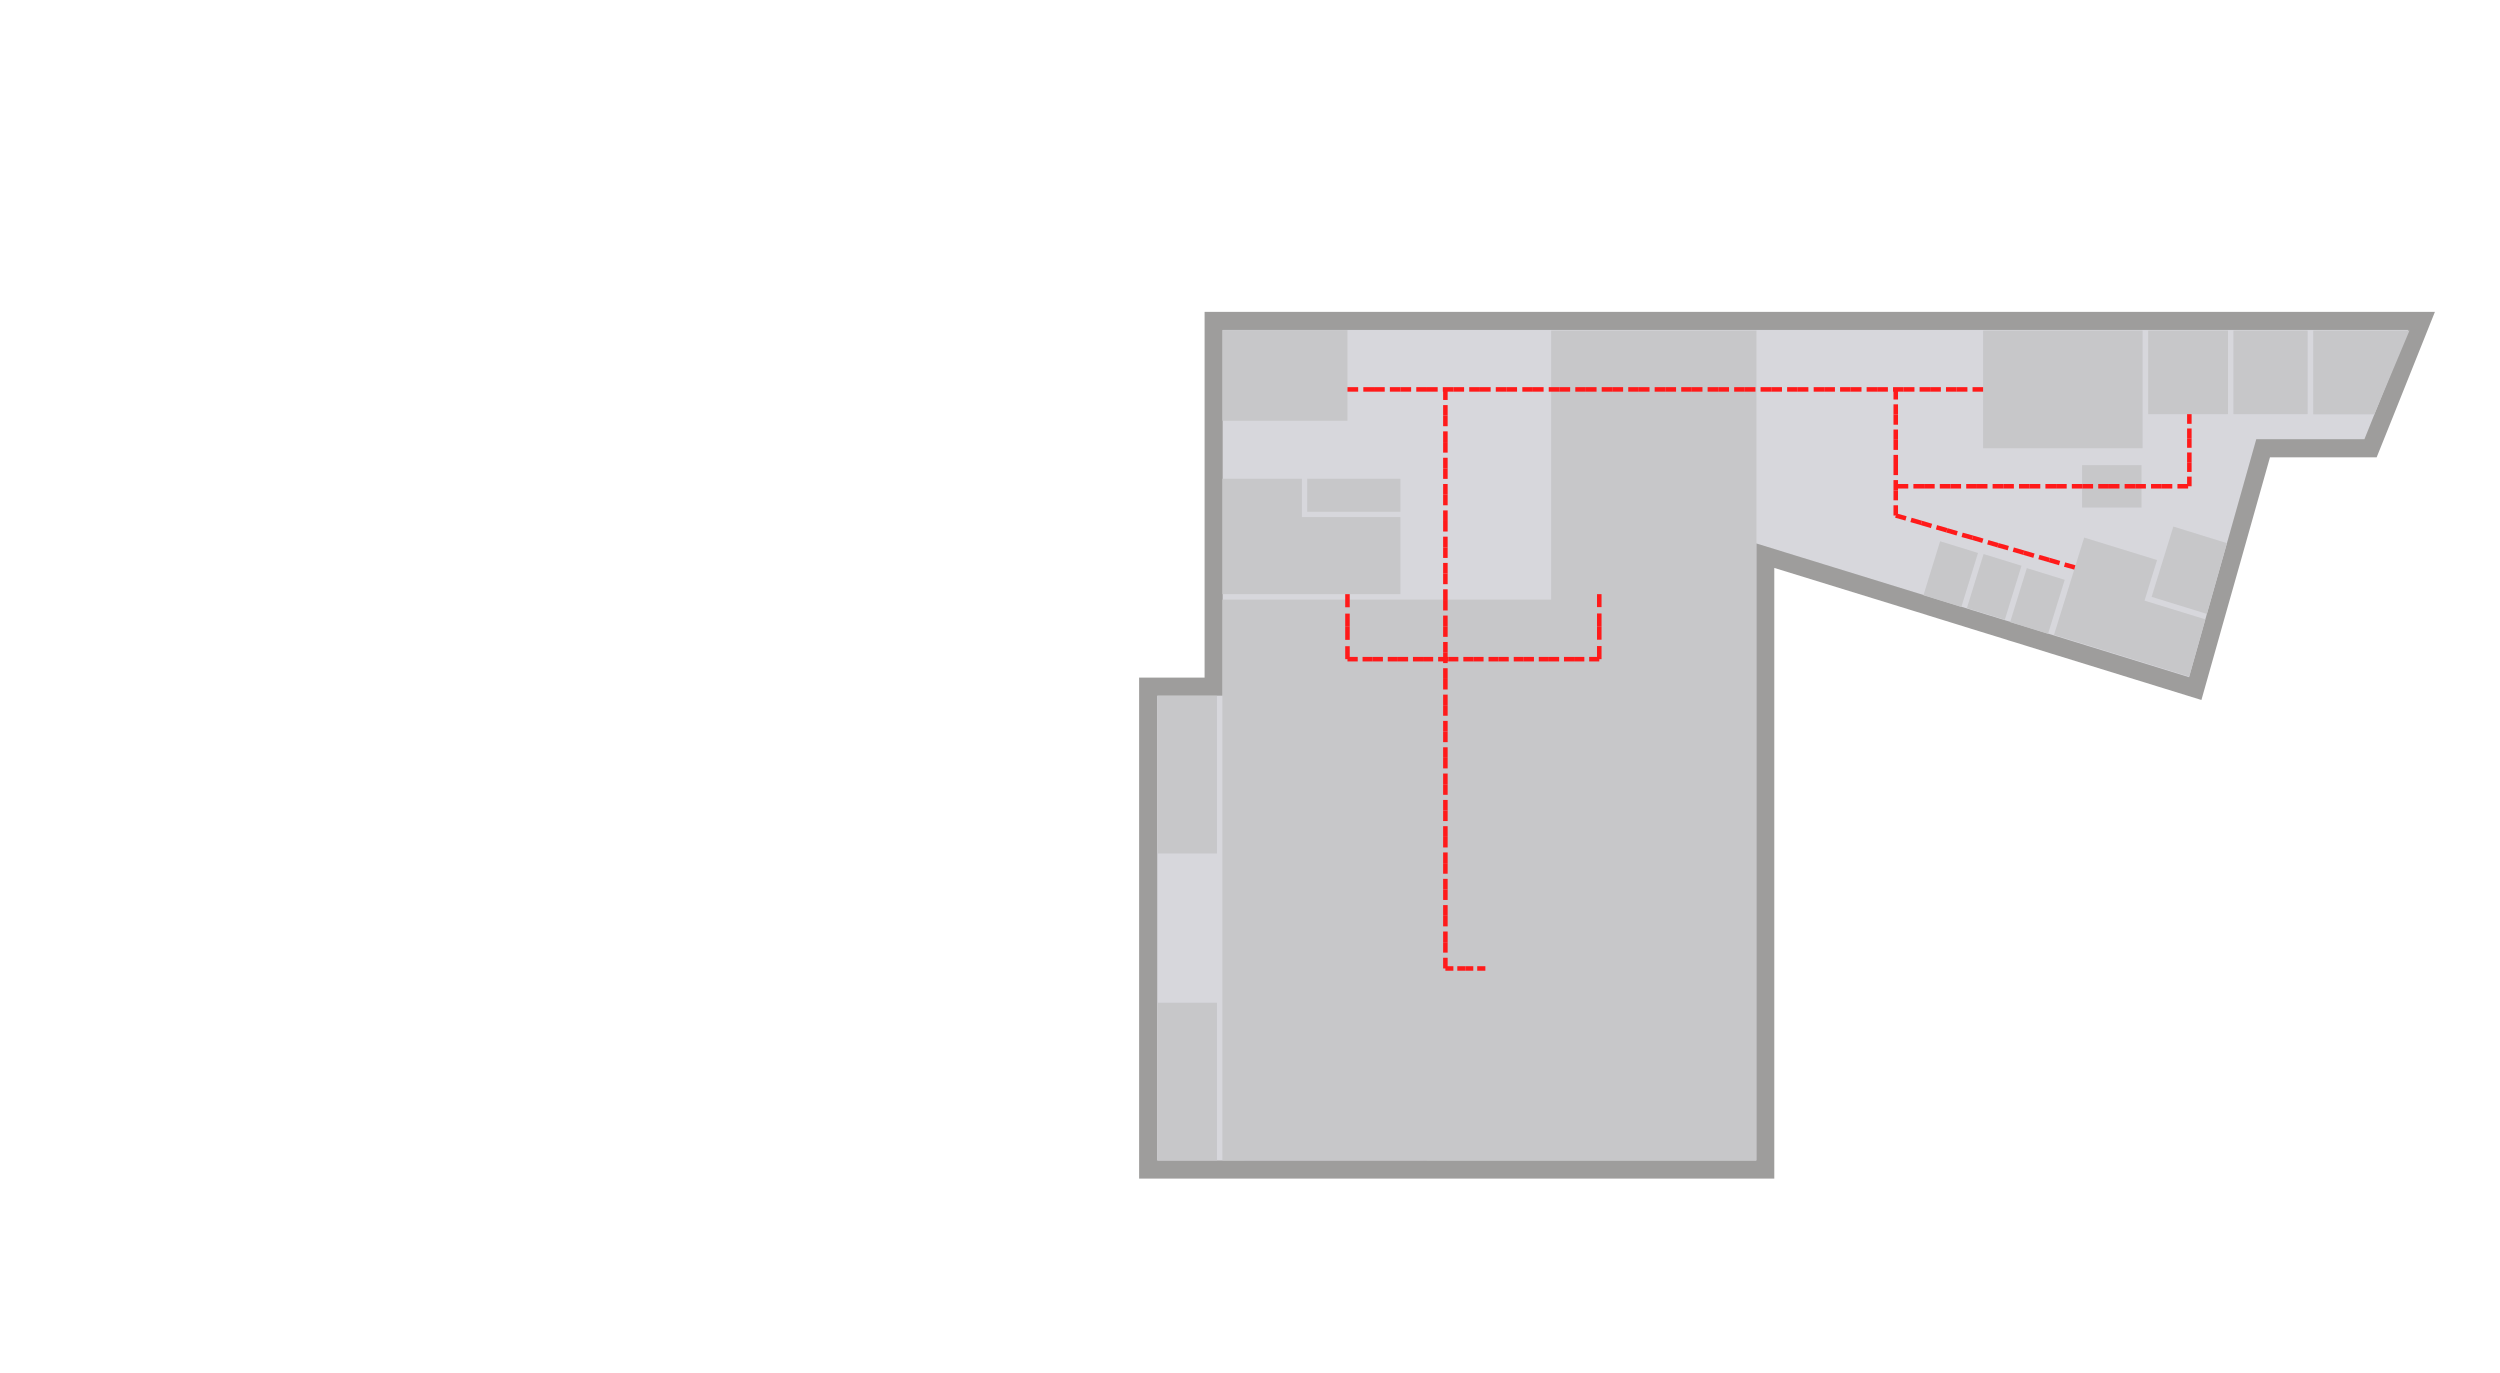 <?xml version="1.0" encoding="utf-8"?>
<!-- Generator: Adobe Illustrator 22.1.0, SVG Export Plug-In . SVG Version: 6.00 Build 0)  -->
<svg version="1.1" id="Livello_1" xmlns="http://www.w3.org/2000/svg" xmlns:xlink="http://www.w3.org/1999/xlink" x="0px" y="0px"
	 viewBox="0 0 1657 910.2" style="enable-background:new 0 0 1657 910.2;" xml:space="preserve">
<g id="Livello_1_1_">
	<g id="Livello_2_1_">
	</g>
	<polygon style="fill:#D7D7DC;stroke:#9E9D9C;stroke-width:12;stroke-miterlimit:10;" points="1605,212.7 1581,272.7 1571.2,297.1 
		1500,297.1 1480,368 1466.7,414.9 1465.7,418.5 1455,456.4 1365.4,428.7 1361.8,427.6 1336.7,419.8 1333.3,418.8 1331.9,418.3 
		1308.2,411 1308,410.9 1304.6,409.9 1304.4,409.8 1279.5,402.1 1279.3,402 1170,368.3 1170,775.2 761,775.2 761,455.1 804.4,455.1 
		804.4,212.7 	"/>
	<polygon style="fill:#C7C7C9;" points="928.2,342.7 928.2,393.8 810.2,393.8 810.2,317.3 862.9,317.3 862.9,342.7 	"/>
	<rect id="p3f1" x="810.2" y="218.8" style="fill:#C7C7C9;" width="82.9" height="60.1"/>
	<path id="Nanotube" style="fill:#C7C7C9;" d="M1164.2,219.1v550H945.8V769c-45.2,0-90.4,0.1-135.6,0.1V397.4h217.9V219.1H1164.2z"
		/>
	<rect id="Bagni_Ue5_3_Bagno03" x="866.4" y="317.3" style="fill:#C7C7C9;" width="61.8" height="21.9"/>
	<rect id="Scale_Ue5_3_Scala02" x="767.2" y="461.2" style="fill:#C7C7C9;" width="39.4" height="104.5"/>
	<rect id="Scale_Ue5_3_Scala03" x="767.2" y="664.6" style="fill:#C7C7C9;" width="39.4" height="104.5"/>
	<rect id="Scale_Ue5_3_Scala01" x="1314.4" y="219.1" style="fill:#C7C7C9;" width="105.7" height="78"/>
	<rect id="Bagni_Ue5_3_Bagno01" x="1423.8" y="219.1" style="fill:#C7C7C9;" width="52.9" height="55.4"/>
	<rect id="p3cb7" x="1480.3" y="219.1" style="fill:#C7C7C9;" width="49.2" height="55.4"/>
	<polygon id="p3cc7" style="fill:#C7C7C9;" points="1597,219.1 1573.7,274.6 1533.2,274.6 1533.2,219.1 	"/>
	<rect id="p3f13" x="1380" y="308.3" style="fill:#C7C7C9;" width="39.4" height="28.1"/>
	<polygon id="Bagni_Ue5_3_Bagno02" style="fill:#C7C7C9;" points="1461.7,410.5 1451,448.5 1361.4,420.8 1371.4,388.5 1371.4,388.5 
		1381.4,356.3 1429.7,371.2 1421.4,398.1 	"/>
	
		<rect id="Ascensori_Ue5_3_Ascensore03" x="1332.3" y="384.8" transform="matrix(0.295 -0.955 0.955 0.295 571.799 1571.187)" style="fill:#C7C7C9;" width="37.5" height="26.3"/>
	
		<rect id="Ascensori_Ue5_3_Ascensore02" x="1303.7" y="375.5" transform="matrix(0.295 -0.955 0.955 0.295 560.469 1537.289)" style="fill:#C7C7C9;" width="37.5" height="26.3"/>
	
		<rect id="Ascensori_Ue5_3_Ascensore01" x="1274.8" y="367" transform="matrix(0.295 -0.955 0.955 0.295 548.302 1503.726)" style="fill:#C7C7C9;" width="37.5" height="26.3"/>
	<polygon id="Bagni_Ue5_3_BagnoHandicap01" style="fill:#C7C7C9;" points="1476,360 1462.7,406.9 1426.1,395.6 1440.5,349 	"/>
</g>
<g id="Livello_2_2_">
	<g>
		<g>
			<g>
				<g>
					<g>
						<g>
							<g>
								
									<line id="Path_Ue5_3_0000" style="fill:none;stroke:#FF1A1A;stroke-width:3;stroke-miterlimit:10;" x1="1307.4" y1="258.1" x2="1314.4" y2="258.1"/>
							</g>
						</g>
					</g>
					<g>
						<g>
							<g>
								
									<line id="Path_Ue5_3_0001" style="fill:none;stroke:#FF1A1A;stroke-width:3;stroke-miterlimit:10;" x1="1296.8" y1="258.1" x2="1304" y2="258.1"/>
							</g>
						</g>
					</g>
				</g>
				<g>
					<g>
						<g>
							<g>
								
									<line id="Path_Ue5_3_0002" style="fill:none;stroke:#FF1A1A;stroke-width:3;stroke-miterlimit:10;" x1="1289.8" y1="258.1" x2="1296.8" y2="258.1"/>
							</g>
						</g>
					</g>
					<g>
						<g>
							<g>
								
									<line id="Path_Ue5_3_0003" style="fill:none;stroke:#FF1A1A;stroke-width:3;stroke-miterlimit:10;" x1="1279.3" y1="258.1" x2="1286.4" y2="258.1"/>
							</g>
						</g>
					</g>
				</g>
				<g>
					<g>
						<g>
							<g>
								
									<line id="Path_Ue5_3_0004" style="fill:none;stroke:#FF1A1A;stroke-width:3;stroke-miterlimit:10;" x1="1272.3" y1="258.1" x2="1279.3" y2="258.1"/>
							</g>
						</g>
					</g>
					<g>
						<g>
							<g>
								
									<line id="Path_Ue5_3_0005" style="fill:none;stroke:#FF1A1A;stroke-width:3;stroke-miterlimit:10;" x1="1261.7" y1="258.1" x2="1268.9" y2="258.1"/>
							</g>
						</g>
					</g>
				</g>
				<g>
					<g>
						<g>
							<g>
								
									<line id="Path_Ue5_3_0006" style="fill:none;stroke:#FF1A1A;stroke-width:3;stroke-miterlimit:10;" x1="1254.7" y1="258.1" x2="1261.7" y2="258.1"/>
							</g>
						</g>
					</g>
					<g>
						<g>
							<g>
								
									<line id="Path_Ue5_3_0007" style="fill:none;stroke:#FF1A1A;stroke-width:3;stroke-miterlimit:10;" x1="1244.2" y1="258.1" x2="1251.3" y2="258.1"/>
							</g>
						</g>
					</g>
				</g>
				<g>
					<g>
						<g>
							<g>
								
									<line id="Path_Ue5_3_0008" style="fill:none;stroke:#FF1A1A;stroke-width:3;stroke-miterlimit:10;" x1="1237.2" y1="258.1" x2="1244.2" y2="258.1"/>
							</g>
						</g>
					</g>
					<g>
						<g>
							<g>
								
									<line id="Path_Ue5_3_0009" style="fill:none;stroke:#FF1A1A;stroke-width:3;stroke-miterlimit:10;" x1="1226.6" y1="258.1" x2="1233.8" y2="258.1"/>
							</g>
						</g>
					</g>
				</g>
				<g>
					<g>
						<g>
							<g>
								
									<line id="Path_Ue5_3_0010" style="fill:none;stroke:#FF1A1A;stroke-width:3;stroke-miterlimit:10;" x1="1219.6" y1="258.1" x2="1226.6" y2="258.1"/>
							</g>
						</g>
					</g>
					<g>
						<g>
							<g>
								
									<line id="Path_Ue5_3_0011" style="fill:none;stroke:#FF1A1A;stroke-width:3;stroke-miterlimit:10;" x1="1209.1" y1="258.1" x2="1216.2" y2="258.1"/>
							</g>
						</g>
					</g>
				</g>
				<g>
					<g>
						<g>
							<g>
								
									<line id="Path_Ue5_3_0012" style="fill:none;stroke:#FF1A1A;stroke-width:3;stroke-miterlimit:10;" x1="1202.1" y1="258.1" x2="1209.1" y2="258.1"/>
							</g>
						</g>
					</g>
					<g>
						<g>
							<g>
								
									<line id="Path_Ue5_3_0013" style="fill:none;stroke:#FF1A1A;stroke-width:3;stroke-miterlimit:10;" x1="1191.5" y1="258.1" x2="1198.6" y2="258.1"/>
							</g>
						</g>
					</g>
				</g>
				<g>
					<g>
						<g>
							<g>
								
									<line id="Path_Ue5_3_0014" style="fill:none;stroke:#FF1A1A;stroke-width:3;stroke-miterlimit:10;" x1="1184.5" y1="258.1" x2="1191.5" y2="258.1"/>
							</g>
						</g>
					</g>
					<g>
						<g>
							<g>
								
									<line id="Path_Ue5_3_0015" style="fill:none;stroke:#FF1A1A;stroke-width:3;stroke-miterlimit:10;" x1="1174" y1="258.1" x2="1181.1" y2="258.1"/>
							</g>
						</g>
					</g>
				</g>
				<g>
					<g>
						<g>
							<g>
								
									<line id="Path_Ue5_3_0016" style="fill:none;stroke:#FF1A1A;stroke-width:3;stroke-miterlimit:10;" x1="1166.9" y1="258.1" x2="1174" y2="258.1"/>
							</g>
						</g>
					</g>
					<g>
						<g>
							<g>
								
									<line id="Path_Ue5_3_0017" style="fill:none;stroke:#FF1A1A;stroke-width:3;stroke-miterlimit:10;" x1="1156.4" y1="258.1" x2="1163.5" y2="258.1"/>
							</g>
						</g>
					</g>
				</g>
				<g>
					<g>
						<g>
							<g>
								
									<line id="Path_Ue5_3_0018" style="fill:none;stroke:#FF1A1A;stroke-width:3;stroke-miterlimit:10;" x1="1149.4" y1="258.1" x2="1156.4" y2="258.1"/>
							</g>
						</g>
					</g>
					<g>
						<g>
							<g>
								
									<line id="Path_Ue5_3_0019" style="fill:none;stroke:#FF1A1A;stroke-width:3;stroke-miterlimit:10;" x1="1138.9" y1="258.1" x2="1146" y2="258.1"/>
							</g>
						</g>
					</g>
				</g>
				<g>
					<g>
						<g>
							<g>
								
									<line id="Path_Ue5_3_0020" style="fill:none;stroke:#FF1A1A;stroke-width:3;stroke-miterlimit:10;" x1="1131.8" y1="258.1" x2="1138.9" y2="258.1"/>
							</g>
						</g>
					</g>
					<g>
						<g>
							<g>
								
									<line id="Path_Ue5_3_0021" style="fill:none;stroke:#FF1A1A;stroke-width:3;stroke-miterlimit:10;" x1="1121.3" y1="258.1" x2="1128.4" y2="258.1"/>
							</g>
						</g>
					</g>
				</g>
				<g>
					<g>
						<g>
							<g>
								
									<line id="Path_Ue5_3_0022" style="fill:none;stroke:#FF1A1A;stroke-width:3;stroke-miterlimit:10;" x1="1114.3" y1="258.1" x2="1121.3" y2="258.1"/>
							</g>
						</g>
					</g>
					<g>
						<g>
							<g>
								
									<line id="Path_Ue5_3_0023" style="fill:none;stroke:#FF1A1A;stroke-width:3;stroke-miterlimit:10;" x1="1103.8" y1="258.1" x2="1110.9" y2="258.1"/>
							</g>
						</g>
					</g>
				</g>
				<g>
					<g>
						<g>
							<g>
								
									<line id="Path_Ue5_3_0024" style="fill:none;stroke:#FF1A1A;stroke-width:3;stroke-miterlimit:10;" x1="1096.7" y1="258.1" x2="1103.8" y2="258.1"/>
							</g>
						</g>
					</g>
					<g>
						<g>
							<g>
								
									<line id="Path_Ue5_3_0025" style="fill:none;stroke:#FF1A1A;stroke-width:3;stroke-miterlimit:10;" x1="1086.2" y1="258.1" x2="1093.3" y2="258.1"/>
							</g>
						</g>
					</g>
				</g>
				<g>
					<g>
						<g>
							<g>
								
									<line id="Path_Ue5_3_0026" style="fill:none;stroke:#FF1A1A;stroke-width:3;stroke-miterlimit:10;" x1="1079.2" y1="258.1" x2="1086.2" y2="258.1"/>
							</g>
						</g>
					</g>
					<g>
						<g>
							<g>
								
									<line id="Path_Ue5_3_0027" style="fill:none;stroke:#FF1A1A;stroke-width:3;stroke-miterlimit:10;" x1="1068.6" y1="258.1" x2="1075.8" y2="258.1"/>
							</g>
						</g>
					</g>
				</g>
				<g>
					<g>
						<g>
							<g>
								
									<line id="Path_Ue5_3_0028" style="fill:none;stroke:#FF1A1A;stroke-width:3;stroke-miterlimit:10;" x1="1061.6" y1="258.1" x2="1068.6" y2="258.1"/>
							</g>
						</g>
					</g>
					<g>
						<g>
							<g>
								
									<line id="Path_Ue5_3_0029" style="fill:none;stroke:#FF1A1A;stroke-width:3;stroke-miterlimit:10;" x1="1051.1" y1="258.1" x2="1058.2" y2="258.1"/>
							</g>
						</g>
					</g>
				</g>
				<g>
					<g>
						<g>
							<g>
								
									<line id="Path_Ue5_3_0030" style="fill:none;stroke:#FF1A1A;stroke-width:3;stroke-miterlimit:10;" x1="1044.1" y1="258.1" x2="1051.1" y2="258.1"/>
							</g>
						</g>
					</g>
					<g>
						<g>
							<g>
								
									<line id="Path_Ue5_3_0031" style="fill:none;stroke:#FF1A1A;stroke-width:3;stroke-miterlimit:10;" x1="1033.5" y1="258.1" x2="1040.7" y2="258.1"/>
							</g>
						</g>
					</g>
				</g>
				<g>
					<g>
						<g>
							<g>
								
									<line id="Path_Ue5_3_0032" style="fill:none;stroke:#FF1A1A;stroke-width:3;stroke-miterlimit:10;" x1="1026.5" y1="258.1" x2="1033.5" y2="258.1"/>
							</g>
						</g>
					</g>
					<g>
						<g>
							<g>
								
									<line id="Path_Ue5_3_0033" style="fill:none;stroke:#FF1A1A;stroke-width:3;stroke-miterlimit:10;" x1="1016" y1="258.1" x2="1023.1" y2="258.1"/>
							</g>
						</g>
					</g>
				</g>
				<g>
					<g>
						<g>
							<g>
								
									<line id="Path_Ue5_3_0034" style="fill:none;stroke:#FF1A1A;stroke-width:3;stroke-miterlimit:10;" x1="1009" y1="258.1" x2="1016" y2="258.1"/>
							</g>
						</g>
					</g>
					<g>
						<g>
							<g>
								
									<line id="Path_Ue5_3_0035" style="fill:none;stroke:#FF1A1A;stroke-width:3;stroke-miterlimit:10;" x1="998.4" y1="258.1" x2="1005.5" y2="258.1"/>
							</g>
						</g>
					</g>
				</g>
				<g>
					<g>
						<g>
							<g>
								
									<line id="Path_Ue5_3_0036" style="fill:none;stroke:#FF1A1A;stroke-width:3;stroke-miterlimit:10;" x1="991.4" y1="258.1" x2="998.4" y2="258.1"/>
							</g>
						</g>
					</g>
					<g>
						<g>
							<g>
								
									<line id="Path_Ue5_3_0037" style="fill:none;stroke:#FF1A1A;stroke-width:3;stroke-miterlimit:10;" x1="980.9" y1="258.1" x2="988" y2="258.1"/>
							</g>
						</g>
					</g>
				</g>
				<g>
					<g>
						<g>
							<g>
								
									<line id="Path_Ue5_3_0038" style="fill:none;stroke:#FF1A1A;stroke-width:3;stroke-miterlimit:10;" x1="973.8" y1="258.1" x2="980.9" y2="258.1"/>
							</g>
						</g>
					</g>
					<g>
						<g>
							<g>
								
									<line id="Path_Ue5_3_0039" style="fill:none;stroke:#FF1A1A;stroke-width:3;stroke-miterlimit:10;" x1="963.3" y1="258.1" x2="970.4" y2="258.1"/>
							</g>
						</g>
					</g>
				</g>
				<g>
					<g>
						<g>
							<g>
								
									<line id="Path_Ue5_3_0040" style="fill:none;stroke:#FF1A1A;stroke-width:3;stroke-miterlimit:10;" x1="956.3" y1="258.1" x2="963.3" y2="258.1"/>
							</g>
						</g>
					</g>
					<g>
						<g>
							<g>
								
									<line id="Path_Ue5_3_0041" style="fill:none;stroke:#FF1A1A;stroke-width:3;stroke-miterlimit:10;" x1="945.8" y1="258.1" x2="952.9" y2="258.1"/>
							</g>
						</g>
					</g>
				</g>
				<g>
					<g>
						<g>
							<g>
								
									<line id="Path_Ue5_3_0042" style="fill:none;stroke:#FF1A1A;stroke-width:3;stroke-miterlimit:10;" x1="938.7" y1="258.1" x2="945.8" y2="258.1"/>
							</g>
						</g>
					</g>
					<g>
						<g>
							<g>
								
									<line id="Path_Ue5_3_0043" style="fill:none;stroke:#FF1A1A;stroke-width:3;stroke-miterlimit:10;" x1="928.2" y1="258.1" x2="935.3" y2="258.1"/>
							</g>
						</g>
					</g>
				</g>
				<g>
					<g>
						<g>
							<g>
								
									<line id="Path_Ue5_3_0044" style="fill:none;stroke:#FF1A1A;stroke-width:3;stroke-miterlimit:10;" x1="921.2" y1="258.1" x2="928.2" y2="258.1"/>
							</g>
						</g>
					</g>
					<g>
						<g>
							<g>
								
									<line id="Path_Ue5_3_0045" style="fill:none;stroke:#FF1A1A;stroke-width:3;stroke-miterlimit:10;" x1="910.7" y1="258.1" x2="917.8" y2="258.1"/>
							</g>
						</g>
					</g>
				</g>
				<g>
					<g>
						<g>
							<g>
								
									<line id="Path_Ue5_3_0046" style="fill:none;stroke:#FF1A1A;stroke-width:3;stroke-miterlimit:10;" x1="903.6" y1="258.1" x2="910.7" y2="258.1"/>
							</g>
						</g>
					</g>
					<g>
						<g>
							<g>
								
									<line id="Path_Ue5_3_0047" style="fill:none;stroke:#FF1A1A;stroke-width:3;stroke-miterlimit:10;" x1="893.1" y1="258.1" x2="900.2" y2="258.1"/>
							</g>
						</g>
					</g>
				</g>
			</g>
		</g>
	</g>
	<g>
		<g>
			<path style="fill:none;stroke:#000000;stroke-miterlimit:10;" d="M976,258.1"/>
		</g>
	</g>
	<g>
		<g>
			<g>
				<g>
					<g>
						<g>
							<g>
								
									<line id="Path_Ue5_3_0048" style="fill:none;stroke:#FF1A1A;stroke-width:3;stroke-miterlimit:10;" x1="958" y1="265.1" x2="958" y2="258.1"/>
							</g>
						</g>
					</g>
					<g>
						<g>
							<g>
								
									<line id="Path_Ue5_3_0049" style="fill:none;stroke:#FF1A1A;stroke-width:3;stroke-miterlimit:10;" x1="958" y1="275.5" x2="958" y2="268.5"/>
							</g>
						</g>
					</g>
				</g>
				<g>
					<g>
						<g>
							<g>
								
									<line id="Path_Ue5_3_0050" style="fill:none;stroke:#FF1A1A;stroke-width:3;stroke-miterlimit:10;" x1="958" y1="282.5" x2="958" y2="275.5"/>
							</g>
						</g>
					</g>
					<g>
						<g>
							<g>
								
									<line id="Path_Ue5_3_0051" style="fill:none;stroke:#FF1A1A;stroke-width:3;stroke-miterlimit:10;" x1="958" y1="293" x2="958" y2="285.9"/>
							</g>
						</g>
					</g>
				</g>
				<g>
					<g>
						<g>
							<g>
								
									<line id="Path_Ue5_3_0052" style="fill:none;stroke:#FF1A1A;stroke-width:3;stroke-miterlimit:10;" x1="958" y1="300" x2="958" y2="293"/>
							</g>
						</g>
					</g>
					<g>
						<g>
							<g>
								
									<line id="Path_Ue5_3_0053" style="fill:none;stroke:#FF1A1A;stroke-width:3;stroke-miterlimit:10;" x1="958" y1="310.4" x2="958" y2="303.4"/>
							</g>
						</g>
					</g>
				</g>
				<g>
					<g>
						<g>
							<g>
								
									<line id="Path_Ue5_3_0054" style="fill:none;stroke:#FF1A1A;stroke-width:3;stroke-miterlimit:10;" x1="958" y1="317.4" x2="958" y2="310.4"/>
							</g>
						</g>
					</g>
					<g>
						<g>
							<g>
								
									<line id="Path_Ue5_3_0055" style="fill:none;stroke:#FF1A1A;stroke-width:3;stroke-miterlimit:10;" x1="958" y1="327.9" x2="958" y2="320.8"/>
							</g>
						</g>
					</g>
				</g>
				<g>
					<g>
						<g>
							<g>
								
									<line id="Path_Ue5_3_0056" style="fill:none;stroke:#FF1A1A;stroke-width:3;stroke-miterlimit:10;" x1="958" y1="334.9" x2="958" y2="327.9"/>
							</g>
						</g>
					</g>
					<g>
						<g>
							<g>
								
									<line id="Path_Ue5_3_0057" style="fill:none;stroke:#FF1A1A;stroke-width:3;stroke-miterlimit:10;" x1="958" y1="345.3" x2="958" y2="338.3"/>
							</g>
						</g>
					</g>
				</g>
				<g>
					<g>
						<g>
							<g>
								
									<line id="Path_Ue5_3_0058" style="fill:none;stroke:#FF1A1A;stroke-width:3;stroke-miterlimit:10;" x1="958" y1="352.3" x2="958" y2="345.3"/>
							</g>
						</g>
					</g>
					<g>
						<g>
							<g>
								
									<line id="Path_Ue5_3_0059" style="fill:none;stroke:#FF1A1A;stroke-width:3;stroke-miterlimit:10;" x1="958" y1="362.8" x2="958" y2="355.7"/>
							</g>
						</g>
					</g>
				</g>
				<g>
					<g>
						<g>
							<g>
								
									<line id="Path_Ue5_3_0060" style="fill:none;stroke:#FF1A1A;stroke-width:3;stroke-miterlimit:10;" x1="958" y1="369.8" x2="958" y2="362.8"/>
							</g>
						</g>
					</g>
					<g>
						<g>
							<g>
								
									<line id="Path_Ue5_3_0061" style="fill:none;stroke:#FF1A1A;stroke-width:3;stroke-miterlimit:10;" x1="958" y1="380.2" x2="958" y2="373.1"/>
							</g>
						</g>
					</g>
				</g>
				<g>
					<g>
						<g>
							<g>
								
									<line id="Path_Ue5_3_0062" style="fill:none;stroke:#FF1A1A;stroke-width:3;stroke-miterlimit:10;" x1="958" y1="387.2" x2="958" y2="380.2"/>
							</g>
						</g>
					</g>
					<g>
						<g>
							<g>
								
									<line id="Path_Ue5_3_0063" style="fill:none;stroke:#FF1A1A;stroke-width:3;stroke-miterlimit:10;" x1="958" y1="397.7" x2="958" y2="390.6"/>
							</g>
						</g>
					</g>
				</g>
				<g>
					<g>
						<g>
							<g>
								
									<line id="Path_Ue5_3_0064" style="fill:none;stroke:#FF1A1A;stroke-width:3;stroke-miterlimit:10;" x1="958" y1="404.6" x2="958" y2="397.7"/>
							</g>
						</g>
					</g>
					<g>
						<g>
							<g>
								
									<line id="Path_Ue5_3_0065" style="fill:none;stroke:#FF1A1A;stroke-width:3;stroke-miterlimit:10;" x1="958" y1="415.1" x2="958" y2="408"/>
							</g>
						</g>
					</g>
				</g>
				<g>
					<g>
						<g>
							<g>
								
									<line id="Path_Ue5_3_0066" style="fill:none;stroke:#FF1A1A;stroke-width:3;stroke-miterlimit:10;" x1="958" y1="422.1" x2="958" y2="415.1"/>
							</g>
						</g>
					</g>
					<g>
						<g>
							<g>
								
									<line id="Path_Ue5_3_0067" style="fill:none;stroke:#FF1A1A;stroke-width:3;stroke-miterlimit:10;" x1="958" y1="432.6" x2="958" y2="425.5"/>
							</g>
						</g>
					</g>
				</g>
				<g>
					<g>
						<g>
							<g>
								
									<line id="Path_Ue5_3_0068" style="fill:none;stroke:#FF1A1A;stroke-width:3;stroke-miterlimit:10;" x1="958" y1="439.5" x2="958" y2="432.6"/>
							</g>
						</g>
					</g>
					<g>
						<g>
							<g>
								
									<line id="Path_Ue5_3_0069" style="fill:none;stroke:#FF1A1A;stroke-width:3;stroke-miterlimit:10;" x1="958" y1="450" x2="958" y2="442.9"/>
							</g>
						</g>
					</g>
				</g>
				<g>
					<g>
						<g>
							<g>
								
									<line id="Path_Ue5_3_0070" style="fill:none;stroke:#FF1A1A;stroke-width:3;stroke-miterlimit:10;" x1="958" y1="457" x2="958" y2="450"/>
							</g>
						</g>
					</g>
					<g>
						<g>
							<g>
								
									<line id="Path_Ue5_3_0071" style="fill:none;stroke:#FF1A1A;stroke-width:3;stroke-miterlimit:10;" x1="958" y1="467.4" x2="958" y2="460.4"/>
							</g>
						</g>
					</g>
				</g>
				<g>
					<g>
						<g>
							<g>
								
									<line id="Path_Ue5_3_0072" style="fill:none;stroke:#FF1A1A;stroke-width:3;stroke-miterlimit:10;" x1="958" y1="474.4" x2="958" y2="467.4"/>
							</g>
						</g>
					</g>
					<g>
						<g>
							<g>
								
									<line id="Path_Ue5_3_0073" style="fill:none;stroke:#FF1A1A;stroke-width:3;stroke-miterlimit:10;" x1="958" y1="484.9" x2="958" y2="477.8"/>
							</g>
						</g>
					</g>
				</g>
				<g>
					<g>
						<g>
							<g>
								
									<line id="Path_Ue5_3_0074" style="fill:none;stroke:#FF1A1A;stroke-width:3;stroke-miterlimit:10;" x1="958" y1="491.9" x2="958" y2="484.9"/>
							</g>
						</g>
					</g>
					<g>
						<g>
							<g>
								
									<line id="Path_Ue5_3_0075" style="fill:none;stroke:#FF1A1A;stroke-width:3;stroke-miterlimit:10;" x1="958" y1="502.3" x2="958" y2="495.3"/>
							</g>
						</g>
					</g>
				</g>
				<g>
					<g>
						<g>
							<g>
								
									<line id="Path_Ue5_3_0076" style="fill:none;stroke:#FF1A1A;stroke-width:3;stroke-miterlimit:10;" x1="958" y1="509.3" x2="958" y2="502.3"/>
							</g>
						</g>
					</g>
					<g>
						<g>
							<g>
								
									<line id="Path_Ue5_3_0077" style="fill:none;stroke:#FF1A1A;stroke-width:3;stroke-miterlimit:10;" x1="958" y1="519.8" x2="958" y2="512.7"/>
							</g>
						</g>
					</g>
				</g>
				<g>
					<g>
						<g>
							<g>
								
									<line id="Path_Ue5_3_0078" style="fill:none;stroke:#FF1A1A;stroke-width:3;stroke-miterlimit:10;" x1="958" y1="526.8" x2="958" y2="519.8"/>
							</g>
						</g>
					</g>
					<g>
						<g>
							<g>
								
									<line id="Path_Ue5_3_0079" style="fill:none;stroke:#FF1A1A;stroke-width:3;stroke-miterlimit:10;" x1="958" y1="537.2" x2="958" y2="530.2"/>
							</g>
						</g>
					</g>
				</g>
				<g>
					<g>
						<g>
							<g>
								
									<line id="Path_Ue5_3_0080" style="fill:none;stroke:#FF1A1A;stroke-width:3;stroke-miterlimit:10;" x1="958" y1="544.2" x2="958" y2="537.2"/>
							</g>
						</g>
					</g>
					<g>
						<g>
							<g>
								
									<line id="Path_Ue5_3_0081" style="fill:none;stroke:#FF1A1A;stroke-width:3;stroke-miterlimit:10;" x1="958" y1="554.7" x2="958" y2="547.6"/>
							</g>
						</g>
					</g>
				</g>
				<g>
					<g>
						<g>
							<g>
								
									<line id="Path_Ue5_3_0082" style="fill:none;stroke:#FF1A1A;stroke-width:3;stroke-miterlimit:10;" x1="958" y1="561.7" x2="958" y2="554.7"/>
							</g>
						</g>
					</g>
					<g>
						<g>
							<g>
								
									<line id="Path_Ue5_3_0083" style="fill:none;stroke:#FF1A1A;stroke-width:3;stroke-miterlimit:10;" x1="958" y1="572.1" x2="958" y2="565"/>
							</g>
						</g>
					</g>
				</g>
				<g>
					<g>
						<g>
							<g>
								
									<line id="Path_Ue5_3_0084" style="fill:none;stroke:#FF1A1A;stroke-width:3;stroke-miterlimit:10;" x1="958" y1="579.1" x2="958" y2="572.1"/>
							</g>
						</g>
					</g>
					<g>
						<g>
							<g>
								
									<line id="Path_Ue5_3_0085" style="fill:none;stroke:#FF1A1A;stroke-width:3;stroke-miterlimit:10;" x1="958" y1="589.6" x2="958" y2="582.5"/>
							</g>
						</g>
					</g>
				</g>
				<g>
					<g>
						<g>
							<g>
								
									<line id="Path_Ue5_3_0086" style="fill:none;stroke:#FF1A1A;stroke-width:3;stroke-miterlimit:10;" x1="958" y1="596.5" x2="958" y2="589.6"/>
							</g>
						</g>
					</g>
					<g>
						<g>
							<g>
								
									<line id="Path_Ue5_3_0087" style="fill:none;stroke:#FF1A1A;stroke-width:3;stroke-miterlimit:10;" x1="958" y1="607" x2="958" y2="599.9"/>
							</g>
						</g>
					</g>
				</g>
				<g>
					<g>
						<g>
							<g>
								
									<line id="Path_Ue5_3_0088" style="fill:none;stroke:#FF1A1A;stroke-width:3;stroke-miterlimit:10;" x1="958" y1="614" x2="958" y2="607"/>
							</g>
						</g>
					</g>
					<g>
						<g>
							<g>
								
									<line id="Path_Ue5_3_0089" style="fill:none;stroke:#FF1A1A;stroke-width:3;stroke-miterlimit:10;" x1="958" y1="624.5" x2="958" y2="617.4"/>
							</g>
						</g>
					</g>
				</g>
				<g>
					<g>
						<g>
							<g>
								
									<line id="Path_Ue5_3_0090" style="fill:none;stroke:#FF1A1A;stroke-width:3;stroke-miterlimit:10;" x1="958" y1="631.4" x2="958" y2="624.5"/>
							</g>
						</g>
					</g>
					<g>
						<g>
							<g>
								
									<line id="Path_Ue5_3_0091" style="fill:none;stroke:#FF1A1A;stroke-width:3;stroke-miterlimit:10;" x1="958" y1="641.9" x2="958" y2="634.8"/>
							</g>
						</g>
					</g>
				</g>
				<g>
					<g>
						<g>
							<g>
								
									<line id="Path_Ue5_3_0092" style="fill:none;stroke:#FF1A1A;stroke-width:3;stroke-miterlimit:10;" x1="963.3" y1="641.9" x2="958" y2="641.9"/>
							</g>
						</g>
					</g>
					<g>
						<g>
							<g>
								
									<line id="Path_Ue5_3_0093" style="fill:none;stroke:#FF1A1A;stroke-width:3;stroke-miterlimit:10;" x1="971.3" y1="641.9" x2="965.9" y2="641.9"/>
							</g>
						</g>
					</g>
				</g>
				<g>
					<g>
						<g>
							<g>
								
									<line id="Path_Ue5_3_0094" style="fill:none;stroke:#FF1A1A;stroke-width:3;stroke-miterlimit:10;" x1="976.5" y1="641.9" x2="971.3" y2="641.9"/>
							</g>
						</g>
					</g>
					<g>
						<g>
							<g>
								
									<line id="Path_Ue5_3_0095" style="fill:none;stroke:#FF1A1A;stroke-width:3;stroke-miterlimit:10;" x1="984.5" y1="641.9" x2="979.1" y2="641.9"/>
							</g>
						</g>
					</g>
				</g>
			</g>
		</g>
	</g>
	<g>
		<g>
			<g>
				<g>
					<g>
						<g>
							<g>
								
									<line id="Path_Ue5_3_0096" style="fill:none;stroke:#FF1A1A;stroke-width:3;stroke-miterlimit:10;" x1="1060" y1="402.4" x2="1060" y2="393.8"/>
							</g>
						</g>
					</g>
					<g>
						<g>
							<g>
								
									<line id="Path_Ue5_3_0097" style="fill:none;stroke:#FF1A1A;stroke-width:3;stroke-miterlimit:10;" x1="1060" y1="415.4" x2="1060" y2="406.6"/>
							</g>
						</g>
					</g>
				</g>
				<g>
					<g>
						<g>
							<g>
								
									<line id="Path_Ue5_3_0098" style="fill:none;stroke:#FF1A1A;stroke-width:3;stroke-miterlimit:10;" x1="1060" y1="424" x2="1060" y2="415.4"/>
							</g>
						</g>
					</g>
					<g>
						<g>
							<g>
								
									<line id="Path_Ue5_3_0099" style="fill:none;stroke:#FF1A1A;stroke-width:3;stroke-miterlimit:10;" x1="1060" y1="436.9" x2="1060" y2="428.2"/>
							</g>
						</g>
					</g>
				</g>
				<g>
					<g>
						<g>
							<g>
								
									<line id="Path_Ue5_3_0100" style="fill:none;stroke:#FF1A1A;stroke-width:3;stroke-miterlimit:10;" x1="1053.3" y1="436.9" x2="1060" y2="436.9"/>
							</g>
						</g>
					</g>
					<g>
						<g>
							<g>
								
									<line id="Path_Ue5_3_0101" style="fill:none;stroke:#FF1A1A;stroke-width:3;stroke-miterlimit:10;" x1="1043.3" y1="436.9" x2="1050.1" y2="436.9"/>
							</g>
						</g>
					</g>
				</g>
				<g>
					<g>
						<g>
							<g>
								
									<line id="Path_Ue5_3_0102" style="fill:none;stroke:#FF1A1A;stroke-width:3;stroke-miterlimit:10;" x1="1036.6" y1="436.9" x2="1043.3" y2="436.9"/>
							</g>
						</g>
					</g>
					<g>
						<g>
							<g>
								
									<line id="Path_Ue5_3_0103" style="fill:none;stroke:#FF1A1A;stroke-width:3;stroke-miterlimit:10;" x1="1026.6" y1="436.9" x2="1033.4" y2="436.9"/>
							</g>
						</g>
					</g>
				</g>
				<g>
					<g>
						<g>
							<g>
								
									<line id="Path_Ue5_3_0104" style="fill:none;stroke:#FF1A1A;stroke-width:3;stroke-miterlimit:10;" x1="1019.9" y1="436.9" x2="1026.6" y2="436.9"/>
							</g>
						</g>
					</g>
					<g>
						<g>
							<g>
								
									<line id="Path_Ue5_3_0105" style="fill:none;stroke:#FF1A1A;stroke-width:3;stroke-miterlimit:10;" x1="1009.9" y1="436.9" x2="1016.7" y2="436.9"/>
							</g>
						</g>
					</g>
				</g>
				<g>
					<g>
						<g>
							<g>
								
									<line id="Path_Ue5_3_0106" style="fill:none;stroke:#FF1A1A;stroke-width:3;stroke-miterlimit:10;" x1="1003.3" y1="436.9" x2="1009.9" y2="436.9"/>
							</g>
						</g>
					</g>
					<g>
						<g>
							<g>
								
									<line id="Path_Ue5_3_0107" style="fill:none;stroke:#FF1A1A;stroke-width:3;stroke-miterlimit:10;" x1="993.2" y1="436.9" x2="1000" y2="436.9"/>
							</g>
						</g>
					</g>
				</g>
				<g>
					<g>
						<g>
							<g>
								
									<line id="Path_Ue5_3_0108" style="fill:none;stroke:#FF1A1A;stroke-width:3;stroke-miterlimit:10;" x1="986.6" y1="436.9" x2="993.2" y2="436.9"/>
							</g>
						</g>
					</g>
					<g>
						<g>
							<g>
								
									<line id="Path_Ue5_3_0109" style="fill:none;stroke:#FF1A1A;stroke-width:3;stroke-miterlimit:10;" x1="976.6" y1="436.9" x2="983.3" y2="436.9"/>
							</g>
						</g>
					</g>
				</g>
				<g>
					<g>
						<g>
							<g>
								
									<line id="Path_Ue5_3_0110" style="fill:none;stroke:#FF1A1A;stroke-width:3;stroke-miterlimit:10;" x1="969.9" y1="436.9" x2="976.6" y2="436.9"/>
							</g>
						</g>
					</g>
					<g>
						<g>
							<g>
								
									<line id="Path_Ue5_3_0111" style="fill:none;stroke:#FF1A1A;stroke-width:3;stroke-miterlimit:10;" x1="959.9" y1="436.9" x2="966.6" y2="436.9"/>
							</g>
						</g>
					</g>
				</g>
				<g>
					<g>
						<g>
							<g>
								
									<line id="Path_Ue5_3_0112" style="fill:none;stroke:#FF1A1A;stroke-width:3;stroke-miterlimit:10;" x1="953.2" y1="436.9" x2="959.9" y2="436.9"/>
							</g>
						</g>
					</g>
					<g>
						<g>
							<g>
								
									<line id="Path_Ue5_3_0113" style="fill:none;stroke:#FF1A1A;stroke-width:3;stroke-miterlimit:10;" x1="943.2" y1="436.9" x2="949.9" y2="436.9"/>
							</g>
						</g>
					</g>
				</g>
				<g>
					<g>
						<g>
							<g>
								
									<line id="Path_Ue5_3_0114" style="fill:none;stroke:#FF1A1A;stroke-width:3;stroke-miterlimit:10;" x1="936.5" y1="436.9" x2="943.2" y2="436.9"/>
							</g>
						</g>
					</g>
					<g>
						<g>
							<g>
								
									<line id="Path_Ue5_3_0115" style="fill:none;stroke:#FF1A1A;stroke-width:3;stroke-miterlimit:10;" x1="926.5" y1="436.9" x2="933.3" y2="436.9"/>
							</g>
						</g>
					</g>
				</g>
				<g>
					<g>
						<g>
							<g>
								
									<line id="Path_Ue5_3_0116" style="fill:none;stroke:#FF1A1A;stroke-width:3;stroke-miterlimit:10;" x1="919.8" y1="436.9" x2="926.5" y2="436.9"/>
							</g>
						</g>
					</g>
					<g>
						<g>
							<g>
								
									<line id="Path_Ue5_3_0117" style="fill:none;stroke:#FF1A1A;stroke-width:3;stroke-miterlimit:10;" x1="909.8" y1="436.9" x2="916.6" y2="436.9"/>
							</g>
						</g>
					</g>
				</g>
				<g>
					<g>
						<g>
							<g>
								
									<line id="Path_Ue5_3_0118" style="fill:none;stroke:#FF1A1A;stroke-width:3;stroke-miterlimit:10;" x1="903.1" y1="436.9" x2="909.8" y2="436.9"/>
							</g>
						</g>
					</g>
					<g>
						<g>
							<g>
								
									<line id="Path_Ue5_3_0119" style="fill:none;stroke:#FF1A1A;stroke-width:3;stroke-miterlimit:10;" x1="893.1" y1="436.9" x2="899.9" y2="436.9"/>
							</g>
						</g>
					</g>
				</g>
				<g>
					<g>
						<g>
							<g>
								
									<line id="Path_Ue5_3_0120" style="fill:none;stroke:#FF1A1A;stroke-width:3;stroke-miterlimit:10;" x1="893.1" y1="428.3" x2="893.1" y2="436.9"/>
							</g>
						</g>
					</g>
					<g>
						<g>
							<g>
								
									<line id="Path_Ue5_3_0121" style="fill:none;stroke:#FF1A1A;stroke-width:3;stroke-miterlimit:10;" x1="893.1" y1="415.4" x2="893.1" y2="424.1"/>
							</g>
						</g>
					</g>
				</g>
				<g>
					<g>
						<g>
							<g>
								
									<line id="Path_Ue5_3_0122" style="fill:none;stroke:#FF1A1A;stroke-width:3;stroke-miterlimit:10;" x1="893.1" y1="406.7" x2="893.1" y2="415.4"/>
							</g>
						</g>
					</g>
					<g>
						<g>
							<g>
								
									<line id="Path_Ue5_3_0123" style="fill:none;stroke:#FF1A1A;stroke-width:3;stroke-miterlimit:10;" x1="893.1" y1="393.8" x2="893.1" y2="402.5"/>
							</g>
						</g>
					</g>
				</g>
			</g>
		</g>
	</g>
</g>
<g>
	<g>
		<g>
			<g>
				<line id="Path_Ue5_3_0124" style="fill:none;stroke:#FF1A1A;stroke-width:3;stroke-miterlimit:10;" x1="1256.5" y1="264.8" x2="1256.5" y2="258.1"/>
				<line id="Path_Ue5_3_0125" style="fill:none;stroke:#FF1A1A;stroke-width:3;stroke-miterlimit:10;" x1="1256.5" y1="274.8" x2="1256.5" y2="268"/>
			</g>
			<g>
				<line id="Path_Ue5_3_0126" style="fill:none;stroke:#FF1A1A;stroke-width:3;stroke-miterlimit:10;" x1="1256.5" y1="281.5" x2="1256.5" y2="274.8"/>
				<line id="Path_Ue5_3_0127" style="fill:none;stroke:#FF1A1A;stroke-width:3;stroke-miterlimit:10;" x1="1256.5" y1="291.5" x2="1256.5" y2="284.7"/>
			</g>
			<g>
				<line id="Path_Ue5_3_0128" style="fill:none;stroke:#FF1A1A;stroke-width:3;stroke-miterlimit:10;" x1="1256.5" y1="298.2" x2="1256.5" y2="291.5"/>
				<line id="Path_Ue5_3_0129" style="fill:none;stroke:#FF1A1A;stroke-width:3;stroke-miterlimit:10;" x1="1256.5" y1="308.2" x2="1256.5" y2="301.5"/>
			</g>
			<g>
				<line id="Path_Ue5_3_0130" style="fill:none;stroke:#FF1A1A;stroke-width:3;stroke-miterlimit:10;" x1="1256.5" y1="314.9" x2="1256.5" y2="308.2"/>
				<line id="Path_Ue5_3_0131" style="fill:none;stroke:#FF1A1A;stroke-width:3;stroke-miterlimit:10;" x1="1256.5" y1="325" x2="1256.5" y2="318.2"/>
			</g>
			<g>
				<line id="Path_Ue5_3_0132" style="fill:none;stroke:#FF1A1A;stroke-width:3;stroke-miterlimit:10;" x1="1256.5" y1="331.6" x2="1256.5" y2="325"/>
				<line id="Path_Ue5_3_0133" style="fill:none;stroke:#FF1A1A;stroke-width:3;stroke-miterlimit:10;" x1="1256.5" y1="341.7" x2="1256.5" y2="334.9"/>
			</g>
		</g>
	</g>
</g>
<g>
	<g>
		<g>
			<g>
				<line id="Path_Ue5_3_0134" style="fill:none;stroke:#FF1A1A;stroke-width:3;stroke-miterlimit:10;" x1="1263.3" y1="343.6" x2="1256.5" y2="341.7"/>
				<line id="Path_Ue5_3_0135" style="fill:none;stroke:#FF1A1A;stroke-width:3;stroke-miterlimit:10;" x1="1273.5" y1="346.6" x2="1266.6" y2="344.6"/>
			</g>
			<g>
				<line id="Path_Ue5_3_0136" style="fill:none;stroke:#FF1A1A;stroke-width:3;stroke-miterlimit:10;" x1="1280.2" y1="348.6" x2="1273.5" y2="346.6"/>
				<line id="Path_Ue5_3_0137" style="fill:none;stroke:#FF1A1A;stroke-width:3;stroke-miterlimit:10;" x1="1290.4" y1="351.5" x2="1283.5" y2="349.5"/>
			</g>
			<g>
				<line id="Path_Ue5_3_0138" style="fill:none;stroke:#FF1A1A;stroke-width:3;stroke-miterlimit:10;" x1="1297.2" y1="353.5" x2="1290.4" y2="351.5"/>
				<line id="Path_Ue5_3_0139" style="fill:none;stroke:#FF1A1A;stroke-width:3;stroke-miterlimit:10;" x1="1307.4" y1="356.4" x2="1300.5" y2="354.5"/>
			</g>
			<g>
				<line id="Path_Ue5_3_0140" style="fill:none;stroke:#FF1A1A;stroke-width:3;stroke-miterlimit:10;" x1="1314.2" y1="358.4" x2="1307.4" y2="356.4"/>
				<line id="Path_Ue5_3_0141" style="fill:none;stroke:#FF1A1A;stroke-width:3;stroke-miterlimit:10;" x1="1324.3" y1="361.4" x2="1317.5" y2="359.4"/>
			</g>
			<g>
				<line id="Path_Ue5_3_0142" style="fill:none;stroke:#FF1A1A;stroke-width:3;stroke-miterlimit:10;" x1="1331.1" y1="363.3" x2="1324.3" y2="361.4"/>
				<line id="Path_Ue5_3_0143" style="fill:none;stroke:#FF1A1A;stroke-width:3;stroke-miterlimit:10;" x1="1341.3" y1="366.3" x2="1334.4" y2="364.3"/>
			</g>
			<g>
				<line id="Path_Ue5_3_0144" style="fill:none;stroke:#FF1A1A;stroke-width:3;stroke-miterlimit:10;" x1="1348.1" y1="368.3" x2="1341.3" y2="366.3"/>
				<line id="Path_Ue5_3_0145" style="fill:none;stroke:#FF1A1A;stroke-width:3;stroke-miterlimit:10;" x1="1358.3" y1="371.2" x2="1351.4" y2="369.2"/>
			</g>
			<g>
				<line id="Path_Ue5_3_0146" style="fill:none;stroke:#FF1A1A;stroke-width:3;stroke-miterlimit:10;" x1="1365.1" y1="373.2" x2="1358.3" y2="371.2"/>
				<line id="Path_Ue5_3_0147" style="fill:none;stroke:#FF1A1A;stroke-width:3;stroke-miterlimit:10;" x1="1375.2" y1="376.1" x2="1368.4" y2="374.2"/>
			</g>
		</g>
	</g>
</g>
<g>
	<g>
		<g>
			<g>
				<line id="Path_Ue5_3_0148" style="fill:none;stroke:#FF1A1A;stroke-width:3;stroke-miterlimit:10;" x1="1264.8" y1="322.3" x2="1257.8" y2="322.3"/>
				<line id="Path_Ue5_3_0149" style="fill:none;stroke:#FF1A1A;stroke-width:3;stroke-miterlimit:10;" x1="1275.3" y1="322.3" x2="1268.2" y2="322.3"/>
			</g>
			<g>
				<line id="Path_Ue5_3_0150" style="fill:none;stroke:#FF1A1A;stroke-width:3;stroke-miterlimit:10;" x1="1282.3" y1="322.3" x2="1275.3" y2="322.3"/>
				<line id="Path_Ue5_3_0151" style="fill:none;stroke:#FF1A1A;stroke-width:3;stroke-miterlimit:10;" x1="1292.8" y1="322.3" x2="1285.7" y2="322.3"/>
			</g>
			<g>
				<line id="Path_Ue5_3_0152" style="fill:none;stroke:#FF1A1A;stroke-width:3;stroke-miterlimit:10;" x1="1299.8" y1="322.3" x2="1292.8" y2="322.3"/>
				<line id="Path_Ue5_3_0153" style="fill:none;stroke:#FF1A1A;stroke-width:3;stroke-miterlimit:10;" x1="1310.3" y1="322.3" x2="1303.2" y2="322.3"/>
			</g>
			<g>
				<line id="Path_Ue5_3_0154" style="fill:none;stroke:#FF1A1A;stroke-width:3;stroke-miterlimit:10;" x1="1317.3" y1="322.3" x2="1310.3" y2="322.3"/>
				<line id="Path_Ue5_3_0155" style="fill:none;stroke:#FF1A1A;stroke-width:3;stroke-miterlimit:10;" x1="1327.8" y1="322.3" x2="1320.7" y2="322.3"/>
			</g>
			<g>
				<line id="Path_Ue5_3_0156" style="fill:none;stroke:#FF1A1A;stroke-width:3;stroke-miterlimit:10;" x1="1334.8" y1="322.3" x2="1327.8" y2="322.3"/>
				<line id="Path_Ue5_3_0157" style="fill:none;stroke:#FF1A1A;stroke-width:3;stroke-miterlimit:10;" x1="1345.3" y1="322.3" x2="1338.2" y2="322.3"/>
			</g>
			<g>
				<line id="Path_Ue5_3_0158" style="fill:none;stroke:#FF1A1A;stroke-width:3;stroke-miterlimit:10;" x1="1352.3" y1="322.3" x2="1345.3" y2="322.3"/>
				<line id="Path_Ue5_3_0159" style="fill:none;stroke:#FF1A1A;stroke-width:3;stroke-miterlimit:10;" x1="1362.8" y1="322.3" x2="1355.7" y2="322.3"/>
			</g>
			<g>
				<line id="Path_Ue5_3_0160" style="fill:none;stroke:#FF1A1A;stroke-width:3;stroke-miterlimit:10;" x1="1369.8" y1="322.3" x2="1362.8" y2="322.3"/>
				<line id="Path_Ue5_3_0161" style="fill:none;stroke:#FF1A1A;stroke-width:3;stroke-miterlimit:10;" x1="1380.3" y1="322.3" x2="1373.2" y2="322.3"/>
			</g>
			<g>
				<line id="Path_Ue5_3_0162" style="fill:none;stroke:#FF1A1A;stroke-width:3;stroke-miterlimit:10;" x1="1387.3" y1="322.3" x2="1380.3" y2="322.3"/>
				<line id="Path_Ue5_3_0163" style="fill:none;stroke:#FF1A1A;stroke-width:3;stroke-miterlimit:10;" x1="1397.8" y1="322.3" x2="1390.7" y2="322.3"/>
			</g>
			<g>
				<line id="Path_Ue5_3_0164" style="fill:none;stroke:#FF1A1A;stroke-width:3;stroke-miterlimit:10;" x1="1404.8" y1="322.3" x2="1397.8" y2="322.3"/>
				<line id="Path_Ue5_3_0165" style="fill:none;stroke:#FF1A1A;stroke-width:3;stroke-miterlimit:10;" x1="1415.3" y1="322.3" x2="1408.2" y2="322.3"/>
			</g>
			<g>
				<line id="Path_Ue5_3_0166" style="fill:none;stroke:#FF1A1A;stroke-width:3;stroke-miterlimit:10;" x1="1422.3" y1="322.3" x2="1415.3" y2="322.3"/>
				<line id="Path_Ue5_3_0167" style="fill:none;stroke:#FF1A1A;stroke-width:3;stroke-miterlimit:10;" x1="1432.8" y1="322.3" x2="1425.7" y2="322.3"/>
			</g>
			<g>
				<line id="Path_Ue5_3_0168" style="fill:none;stroke:#FF1A1A;stroke-width:3;stroke-miterlimit:10;" x1="1439.8" y1="322.3" x2="1432.8" y2="322.3"/>
				<line id="Path_Ue5_3_0169" style="fill:none;stroke:#FF1A1A;stroke-width:3;stroke-miterlimit:10;" x1="1450.3" y1="322.3" x2="1443.2" y2="322.3"/>
			</g>
		</g>
	</g>
</g>
<g>
	<g>
		<g>
			<g>
				<line id="Path_Ue5_3_0170" style="fill:none;stroke:#FF1A1A;stroke-width:3;stroke-miterlimit:10;" x1="1451.1" y1="280.9" x2="1451.1" y2="274.5"/>
				<line id="Path_Ue5_3_0171" style="fill:none;stroke:#FF1A1A;stroke-width:3;stroke-miterlimit:10;" x1="1451.1" y1="290.5" x2="1451.1" y2="284"/>
			</g>
			<g>
				<line id="Path_Ue5_3_0172" style="fill:none;stroke:#FF1A1A;stroke-width:3;stroke-miterlimit:10;" x1="1451.1" y1="296.8" x2="1451.1" y2="290.5"/>
				<line id="Path_Ue5_3_0173" style="fill:none;stroke:#FF1A1A;stroke-width:3;stroke-miterlimit:10;" x1="1451.1" y1="306.4" x2="1451.1" y2="299.9"/>
			</g>
			<g>
				<line id="Path_Ue5_3_0174" style="fill:none;stroke:#FF1A1A;stroke-width:3;stroke-miterlimit:10;" x1="1451.1" y1="312.8" x2="1451.1" y2="306.4"/>
				<line id="Path_Ue5_3_0175" style="fill:none;stroke:#FF1A1A;stroke-width:3;stroke-miterlimit:10;" x1="1451.1" y1="322.3" x2="1451.1" y2="315.9"/>
			</g>
		</g>
	</g>
</g>
</svg>

